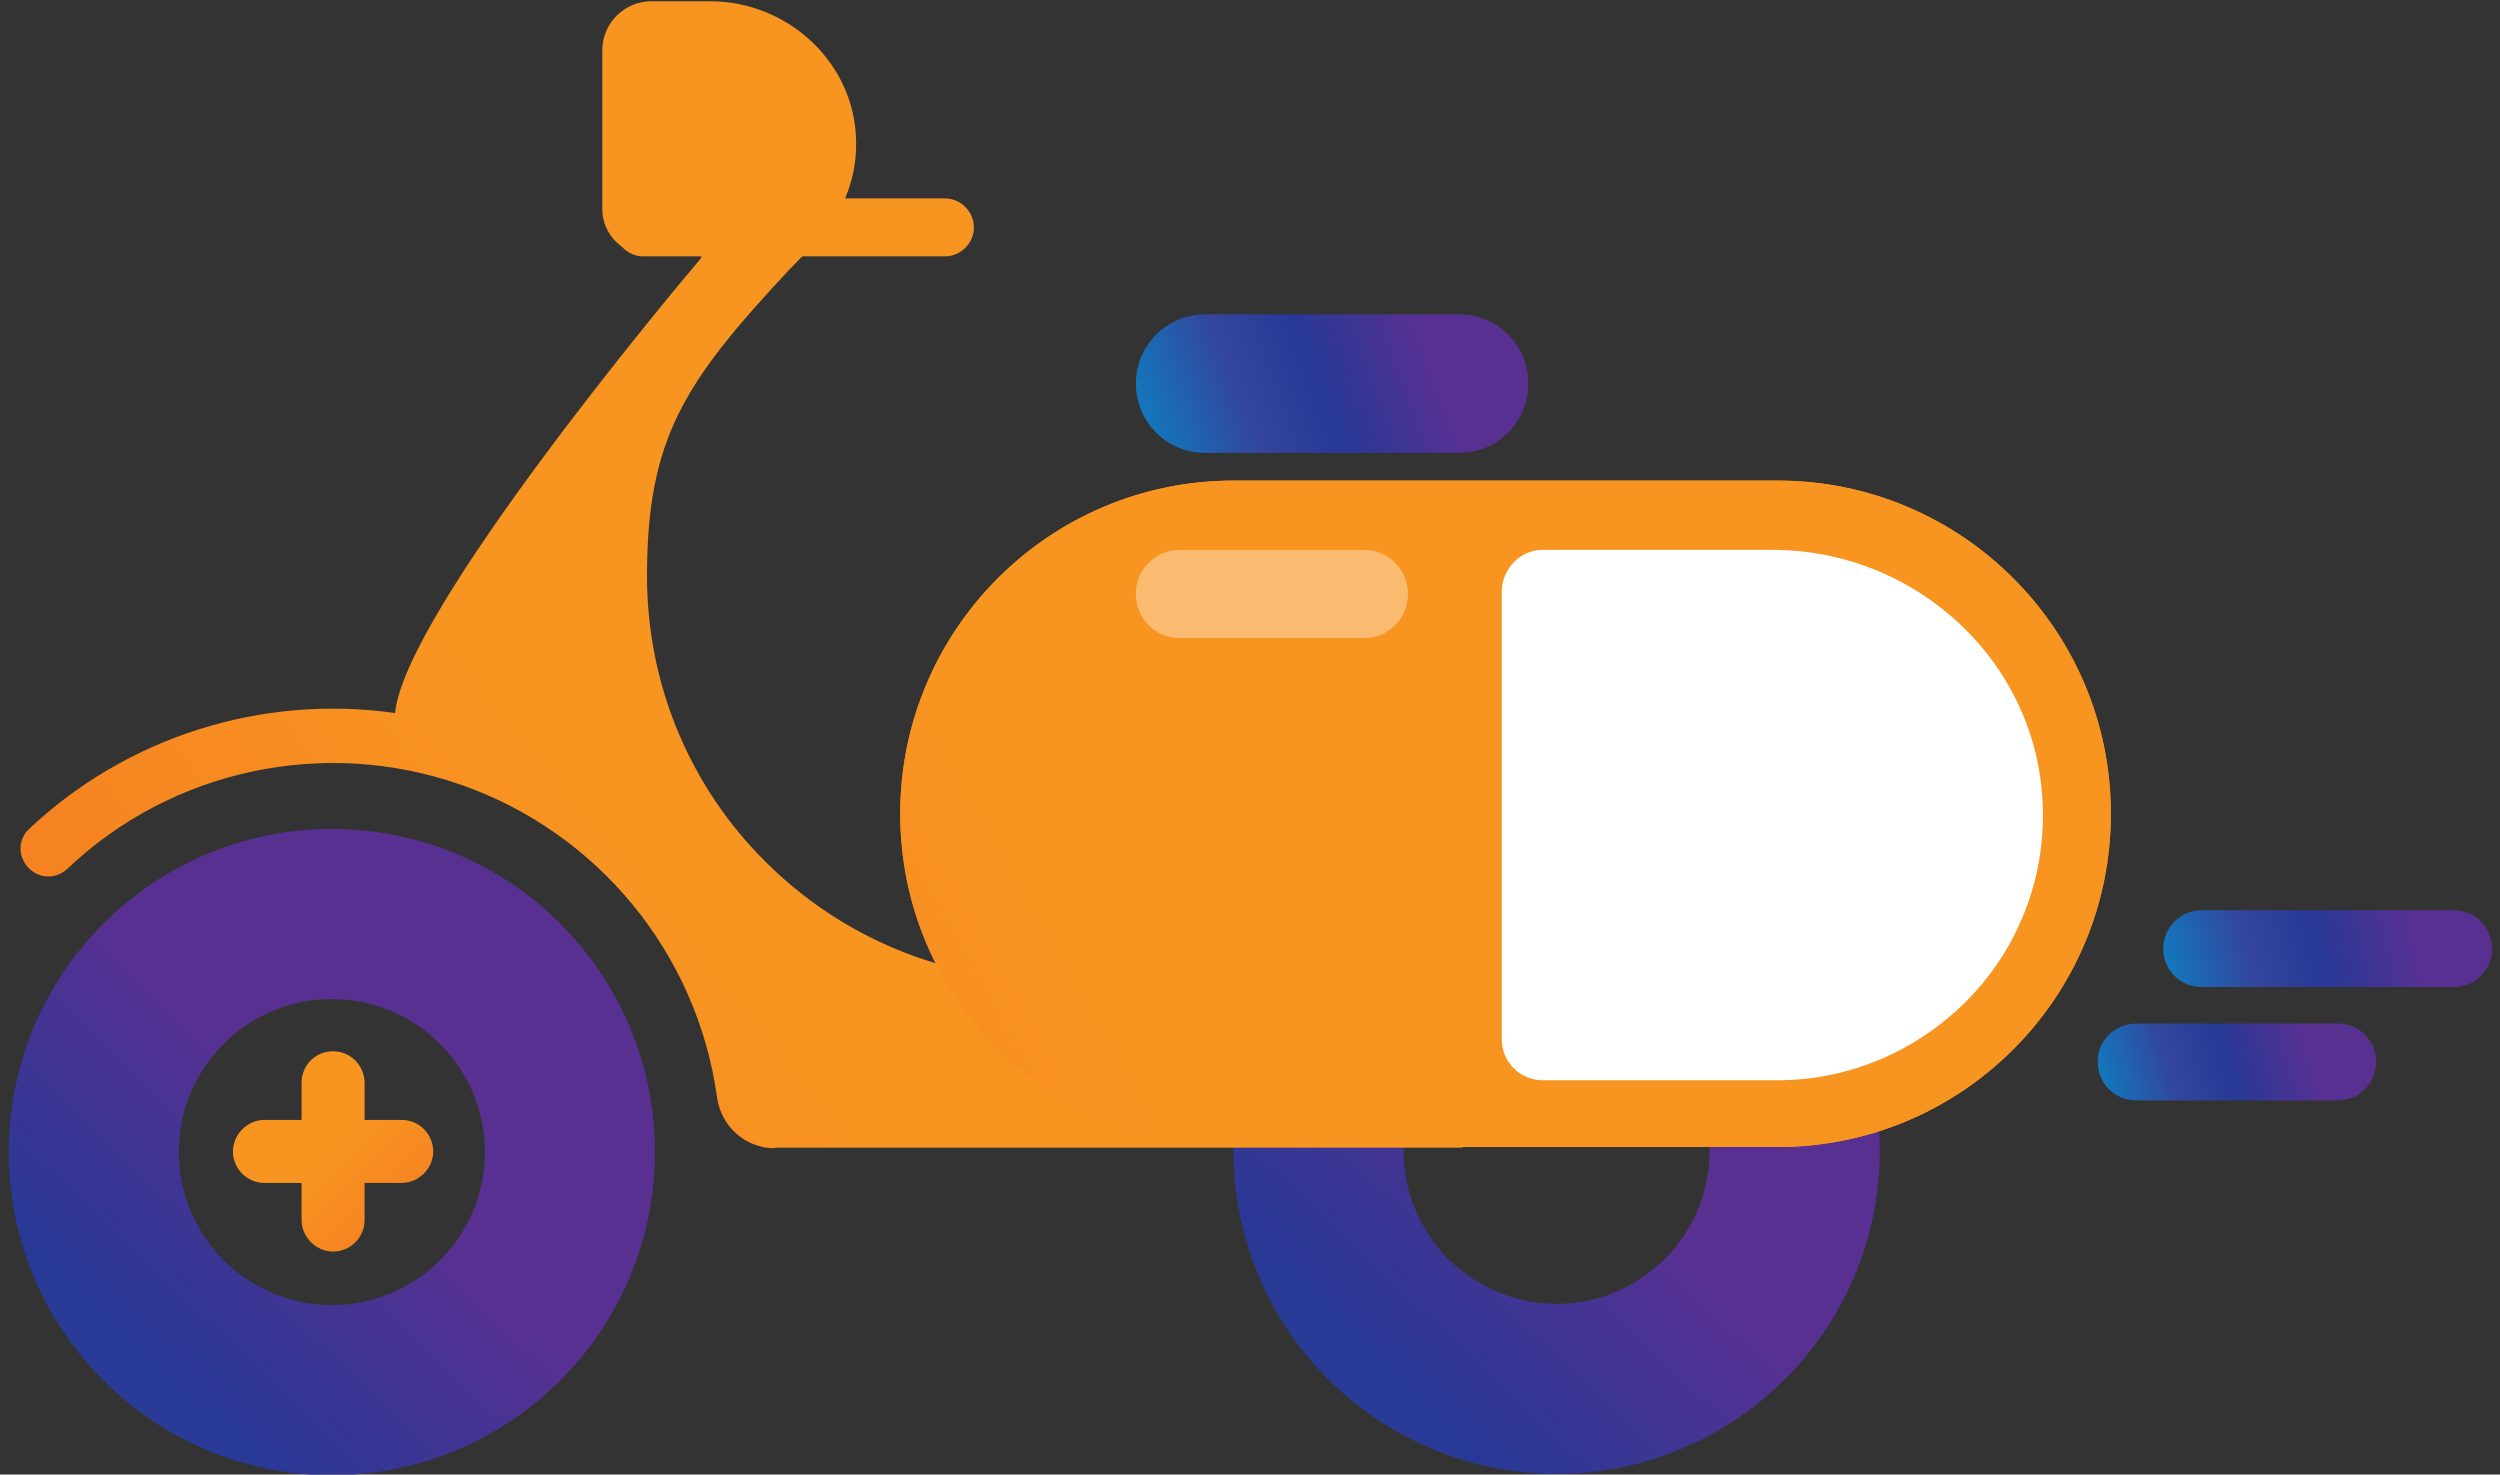 <svg xmlns="http://www.w3.org/2000/svg" viewBox="0 0 396.9 234.1">
  <rect x="0" y="0" width="396.9" height="234.1" fill="#333333" stroke="none"/>
  <g transform="translate(53.24)">
    <g transform="matrix(-1 0 0 1 334.48 0)">
      <g transform="translate(230.94 131.4)">
        <linearGradient id="a" gradientUnits="userSpaceOnUse" x1="384.457" y1="197.956" x2="383.678" y2="197.135" gradientTransform="rotate(180 19789.676 10165.054) scale(102.6)">
          <stop offset="0" stop-color="#583092"/>
          <stop offset=".406" stop-color="#273995"/>
          <stop offset=".664" stop-color="#33459c"/>
          <stop offset="1" stop-color="#1377bc"/>
        </linearGradient>
        <path d="M104.1.2c-28.3 0-51.3 23-51.3 51.3s23 51.3 51.3 51.3 51.3-23 51.3-51.3S132.4.2 104.1.2zm0 75.6c-13.4 0-24.3-10.9-24.3-24.3s10.9-24.3 24.3-24.3 24.3 10.9 24.3 24.3c0 6.4-2.6 12.6-7.1 17.2-4.6 4.5-10.8 7.1-17.2 7.1z" fill="url(#a)"/>
        <linearGradient id="b" gradientUnits="userSpaceOnUse" x1="377.137" y1="196.103" x2="376.167" y2="195.103" gradientTransform="matrix(32.04 0 0 -32.04 -11994.904 6318.837)">
          <stop offset="0" stop-color="#f89521"/>
          <stop offset="1" stop-color="#f15e22"/>
        </linearGradient>
        <path d="M103.9 35.5c-2.8 0-5 2.3-5 5v5.9H93c-2.8 0-5 2.3-5 5s2.3 5 5 5h5.9v5.9c0 2.8 2.3 5 5 5s5-2.3 5-5v-5.9h5.9c2.8 0 5-2.3 5-5s-2.3-5-5-5h-5.9v-5.9c0-2.8-2.2-5-5-5z" fill-rule="evenodd" clip-rule="evenodd" fill="url(#b)"/>
      </g>
      <linearGradient id="c" gradientUnits="userSpaceOnUse" x1="615.397" y1="329.356" x2="614.618" y2="328.534" gradientTransform="rotate(180 31655.17 16971.484) scale(102.6)">
        <stop offset="0" stop-color="#583092"/>
        <stop offset=".406" stop-color="#273995"/>
        <stop offset=".664" stop-color="#33459c"/>
        <stop offset="1" stop-color="#1377bc"/>
      </linearGradient>
      <path d="M140.6 131.4c-28.3 0-51.3 23-51.3 51.3s23 51.3 51.3 51.3 51.3-23 51.3-51.3-23-51.3-51.3-51.3zm0 75.6c-13.4 0-24.3-10.9-24.3-24.3s10.9-24.3 24.3-24.3 24.3 10.9 24.3 24.3c0 6.4-2.6 12.6-7.1 17.2-4.6 4.5-10.8 7.1-17.2 7.1z" fill="url(#c)"/>
      <linearGradient id="d" gradientUnits="userSpaceOnUse" x1="616.575" y1="319.647" x2="615.605" y2="319.621" gradientTransform="matrix(-57.046 0 0 -9.18 35461.617 2970.333)">
        <stop offset="0" stop-color="#f89521"/>
        <stop offset="1" stop-color="#f15e22"/>
      </linearGradient>
      <path d="M237.7 31.5h47.9c2.5 0 4.6 2.1 4.6 4.6 0 2.5-2.1 4.6-4.6 4.6h-47.9c-2.5 0-4.6-2.1-4.6-4.6 0-2.5 2.1-4.6 4.6-4.6z" fill="url(#d)"/>
      <linearGradient id="e" gradientUnits="userSpaceOnUse" x1="614.381" y1="329.655" x2="613.531" y2="329.101" gradientTransform="matrix(-228.905 0 0 -182.088 140989.734 60080.34)">
        <stop offset="0" stop-color="#f89521"/>
        <stop offset="1" stop-color="#f15e22"/>
      </linearGradient>
      <path d="M383.1 131.6c-15.5-14.6-36.9-21.4-58.1-18.4-1.5-16-44.3-67.2-48.4-72l-.3-.5c0-.1 6.1-.2 6.2-.2h2.3c4 0 7.3-3.3 7.3-7.3V8c0-4.3-3.5-7.8-7.8-7.8H275c-12.5 0-23.1 9.9-23.2 22.4-.1 6.1 2.4 11.9 6.7 16.2l4 4.1C279.1 60.7 285 69.6 285 91.5c0 17-6.7 33.3-18.8 45.3-12 12-28.3 18.8-45.3 18.8-1.9 0-3.8-.1-5.6-.3L155.6 182c-.1 0-.1 0-.1.1s0 .1.1.1h109.1v.1c4.7 0 8.6-3.5 9.2-8.2 3.2-22.8 18.9-41.9 40.6-49.5 21.7-7.6 45.9-2.5 62.6 13.4 1 .9 2.3 1.3 3.6 1.1s2.4-1 3.1-2.1c1.1-1.8.8-4-.7-5.4z" fill="url(#e)"/>
      <linearGradient id="f" gradientUnits="userSpaceOnUse" x1="614.426" y1="329.223" x2="613.456" y2="328.92" gradientTransform="matrix(-192.24 0 0 -105.84 118356.656 34958.617)">
        <stop offset="0" stop-color="#f89521"/>
        <stop offset="1" stop-color="#f15e22"/>
      </linearGradient>
      <path d="M105.5 76.3h86.4c29.2 0 52.9 23.7 52.9 52.9s-23.7 52.9-52.9 52.9h-86.4c-29.2 0-52.9-23.7-52.9-52.9s23.7-52.9 52.9-52.9z" fill="url(#f)"/>
      <linearGradient id="g" gradientUnits="userSpaceOnUse" x1="614.426" y1="329.223" x2="613.456" y2="328.92" gradientTransform="matrix(-192.24 0 0 -105.84 118356.656 34958.617)">
        <stop offset="0" stop-color="#f89521"/>
        <stop offset="1" stop-color="#f15e22"/>
      </linearGradient>
      <path d="M105.5 76.3h86.4c29.2 0 52.9 23.7 52.9 52.9s-23.7 52.9-52.9 52.9h-86.4c-29.2 0-52.9-23.7-52.9-52.9s23.7-52.9 52.9-52.9z" fill="url(#g)"/>
      <path d="M171.2 87.3h29.2c3.9 0 7 3.1 7 7s-3.1 7-7 7h-29.2c-3.9 0-7-3.1-7-7s3.1-7 7-7z" opacity=".359" fill-rule="evenodd" clip-rule="evenodd" fill="#fff"/>
      <path d="M142.8 87.3h-36.5c-23 0-42.4 18.1-42.9 41.1-.3 11.3 4 22.3 12 30.4s18.8 12.7 30.1 12.7h37.3c3.6 0 6.5-2.9 6.5-6.5V93.8c-.1-3.6-3-6.5-6.5-6.5z" fill="#fff"/>
    </g>
    <linearGradient id="h" gradientUnits="userSpaceOnUse" x1="-276.435" y1="325.688" x2="-277.214" y2="325.585" gradientTransform="matrix(62.28 0 0 -21.96 17392.033 7212.13)">
      <stop offset="0" stop-color="#583092"/>
      <stop offset=".406" stop-color="#273995"/>
      <stop offset=".664" stop-color="#33459c"/>
      <stop offset="1" stop-color="#1377bc"/>
    </linearGradient>
    <path d="M138.1 49.9h40.3c6.1 0 11 4.9 11 11s-4.9 11-11 11h-40.3c-6.1 0-11-4.9-11-11s4.9-11 11-11z" fill="url(#h)"/>
    <linearGradient id="i" gradientUnits="userSpaceOnUse" x1="-275.298" y1="322.241" x2="-276.078" y2="322.179" gradientTransform="matrix(44.28 0 0 -12.24 12504.464 4112.618)">
      <stop offset="0" stop-color="#583092"/>
      <stop offset=".406" stop-color="#273995"/>
      <stop offset=".664" stop-color="#33459c"/>
      <stop offset="1" stop-color="#1377bc"/>
    </linearGradient>
    <path d="M285.9 162.5h32c3.4 0 6.1 2.7 6.1 6.1 0 3.4-2.7 6.1-6.1 6.1h-32c-3.4 0-6.1-2.7-6.1-6.1-.1-3.3 2.7-6.1 6.1-6.1z" fill="url(#i)"/>
    <linearGradient id="j" gradientUnits="userSpaceOnUse" x1="-275.895" y1="322.235" x2="-276.675" y2="322.19" gradientTransform="matrix(52.2 0 0 -12.24 14732.597 4094.618)">
      <stop offset="0" stop-color="#583092"/>
      <stop offset=".406" stop-color="#273995"/>
      <stop offset=".664" stop-color="#33459c"/>
      <stop offset="1" stop-color="#1377bc"/>
    </linearGradient>
    <path d="M296.3 144.5h40c3.4 0 6.1 2.7 6.1 6.1 0 3.4-2.7 6.1-6.1 6.1h-40c-3.4 0-6.1-2.7-6.1-6.1 0-3.3 2.7-6.1 6.1-6.1z" fill="url(#j)"/>
  </g>
</svg>